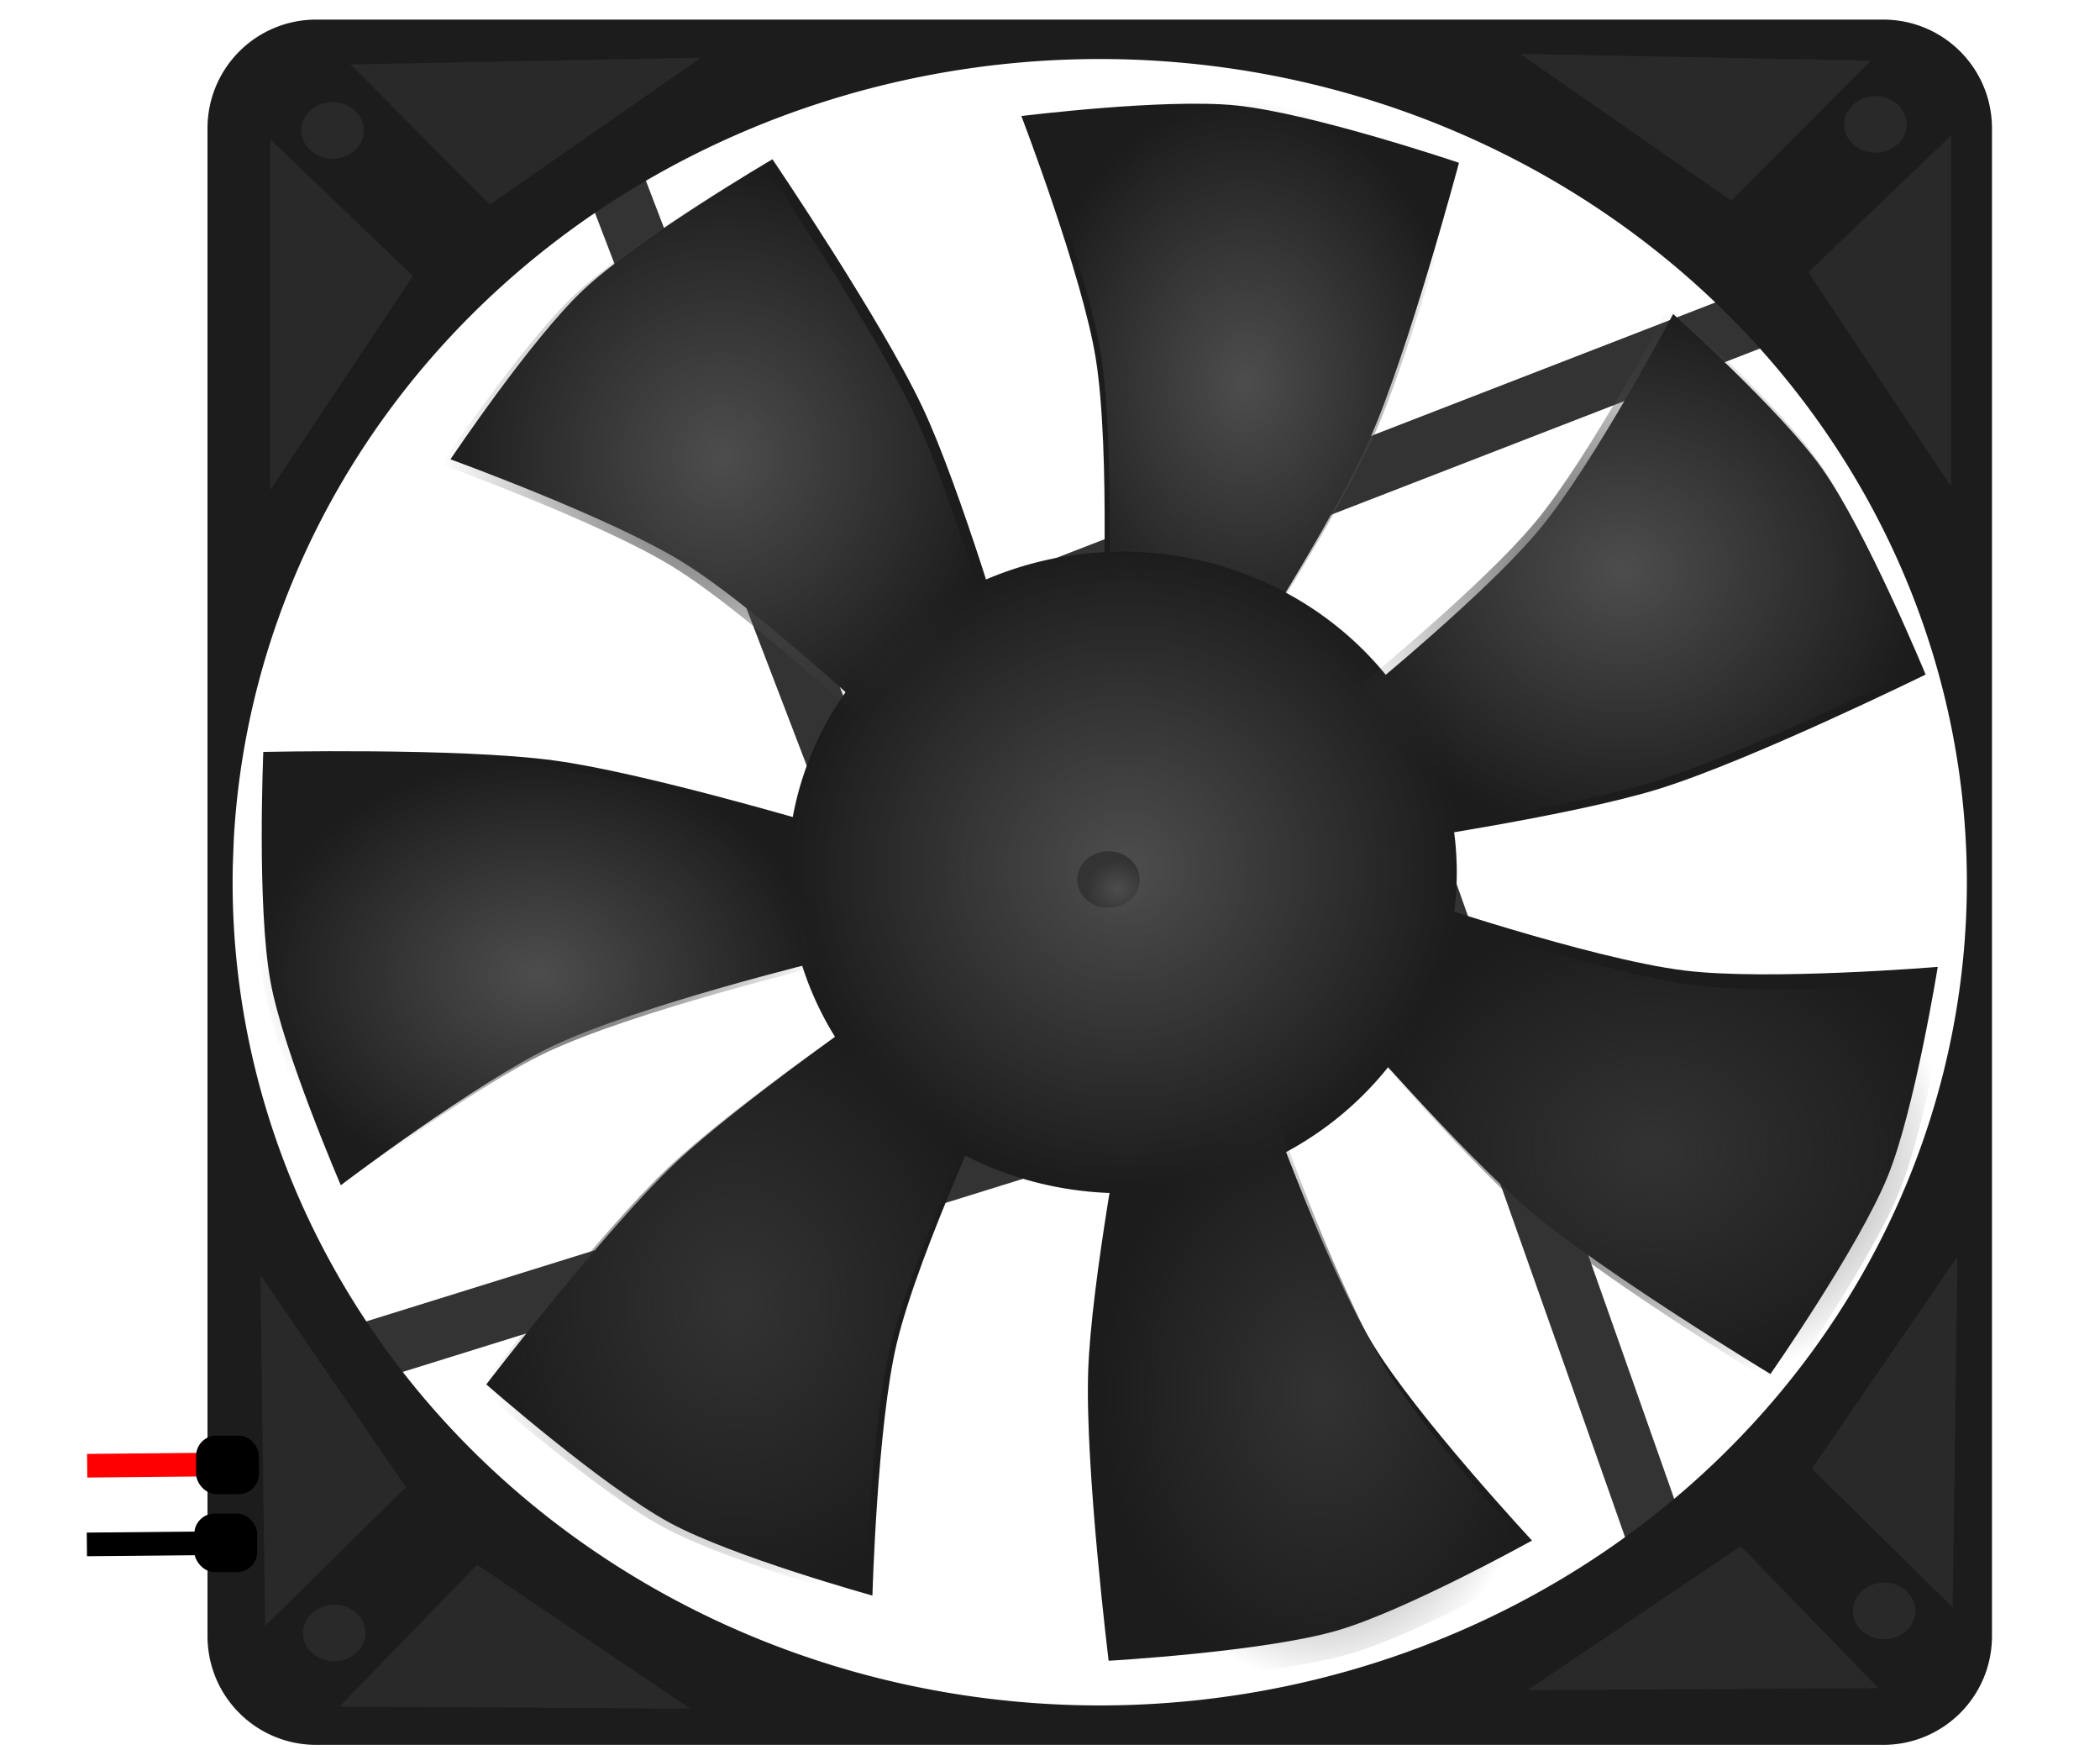 <?xml version='1.0' encoding='UTF-8' standalone='no'?>
<!-- Created with Inkscape (http://www.inkscape.org/) -->
<svg xmlns="http://www.w3.org/2000/svg" version="1.1"  viewBox="0 0 212.598 177.165" gorn="0" height="50mm" id="svg2" width="60mm">
    <desc >
        <referenceFile >Fan-Ventilador_byKarlaLHdz.svg</referenceFile>
    </desc>
    <defs  id="defs4">
        <linearGradient  id="linearGradient4763">
            <stop  offset="0" style="stop-color:#4d4d4d;stop-opacity:1;" id="stop4765"/>
            <stop  offset="1" style="stop-color:#4d4d4d;stop-opacity:0;" id="stop4767"/>
        </linearGradient>
        <linearGradient  id="linearGradient4740">
            <stop  offset="0" style="stop-color:#4d4d4d;stop-opacity:1;" id="stop4742"/>
            <stop  offset="1" style="stop-color:#4d4d4d;stop-opacity:0;" id="stop4744"/>
        </linearGradient>
        <linearGradient  id="linearGradient4717">
            <stop  offset="0" style="stop-color:#4d4d4d;stop-opacity:1;" id="stop4719"/>
            <stop  offset="1" style="stop-color:#4d4d4d;stop-opacity:0;" id="stop4721"/>
        </linearGradient>
        <linearGradient  id="linearGradient4670">
            <stop  offset="0" style="stop-color:#4d4d4d;stop-opacity:1;" id="stop4672"/>
            <stop  offset="1" style="stop-color:#4d4d4d;stop-opacity:0;" id="stop4674"/>
        </linearGradient>
        <linearGradient  id="linearGradient4647">
            <stop  offset="0" style="stop-color:#333333;stop-opacity:1;" id="stop4649"/>
            <stop  offset="1" style="stop-color:#333333;stop-opacity:0;" id="stop4651"/>
        </linearGradient>
        <linearGradient  id="linearGradient4624">
            <stop  offset="0" style="stop-color:#333333;stop-opacity:1;" id="stop4626"/>
            <stop  offset="1" style="stop-color:#333333;stop-opacity:0;" id="stop4628"/>
        </linearGradient>
        <linearGradient  id="linearGradient4601">
            <stop  offset="0" style="stop-color:#333333;stop-opacity:1;" id="stop4603"/>
            <stop  offset="1" style="stop-color:#333333;stop-opacity:0;" id="stop4605"/>
        </linearGradient>
        <linearGradient  id="linearGradient4554">
            <stop  offset="0" style="stop-color:#4d4d4d;stop-opacity:1;" id="stop4556"/>
            <stop  offset="1" style="stop-color:#4d4d4d;stop-opacity:0;" id="stop4558"/>
        </linearGradient>
        <radialGradient  r="74.086" gradientTransform="matrix(1,0,0,1.3,-1.006,-72.621)" gradientUnits="userSpaceOnUse" fy="198.423" cy="198.423" id="radialGradient4475" cx="404.567" href="#linearGradient4469" fx="404.567"/>
        <linearGradient  id="linearGradient4469">
            <stop  offset="0" style="stop-color:#4d4d4d;stop-opacity:1;" id="stop4471"/>
            <stop  offset="1" style="stop-color:#4d4d4d;stop-opacity:0;" id="stop4473"/>
        </linearGradient>
        <radialGradient  r="101.238" gradientTransform="matrix(1,0,0,0.882,-1.006,30.182)" gradientUnits="userSpaceOnUse" fy="247.736" cy="247.736" id="radialGradient4560" cx="532.379" href="#linearGradient4554" fx="532.379"/>
        <radialGradient  r="100.626" gradientTransform="matrix(1,0,0,0.803,-36.23,87.459)" gradientUnits="userSpaceOnUse" fy="444.988" cy="444.988" id="radialGradient4607" cx="577.666" href="#linearGradient4601" fx="577.666"/>
        <radialGradient  r="75.189" gradientTransform="matrix(1,0,0,1.307,-27.198,-181.909)" gradientUnits="userSpaceOnUse" fy="542.608" cy="542.608" id="radialGradient4630" cx="456.9" href="#linearGradient4624" fx="456.9"/>
        <radialGradient  r="87.13" gradientTransform="matrix(1,0,0,1.159,-29.185,-84.555)" gradientUnits="userSpaceOnUse" fy="501.346" cy="501.346" id="radialGradient4653" cx="260.654" href="#linearGradient4647" fx="260.654"/>
        <radialGradient  r="95.543" gradientTransform="matrix(1,0,0,0.769,-17.109,113.095)" gradientUnits="userSpaceOnUse" fy="354.413" cy="354.413" id="radialGradient4676" cx="181.15" href="#linearGradient4670" fx="181.15"/>
        <radialGradient  r="94.988" gradientTransform="matrix(1,0,0,1.044,-9.07,0.233)" gradientUnits="userSpaceOnUse" fy="201.442" cy="201.442" id="radialGradient4723" cx="235.495" href="#linearGradient4717" fx="235.495"/>
        <radialGradient  r="113.262" gradientTransform="matrix(1,0,0,0.959,-49.313,53.981)" gradientUnits="userSpaceOnUse" fy="308.119" cy="308.119" id="radialGradient4746" cx="412.619" href="#linearGradient4740" fx="412.619"/>
        <radialGradient  r="10.567" gradientTransform="matrix(1,0,0,0.905,0,33.945)" gradientUnits="userSpaceOnUse" fy="356.426" cy="356.426" id="radialGradient4769" cx="360.286" href="#linearGradient4763" fx="360.286"/>
    </defs>
    <g  transform="translate(0,-531.496)">
        <g >
            <g  style="display:inline" gorn="0.3.0.0" id="layer3">
                <g  transform="matrix(0.299,0,0,0.299,5.39,514.851)">
                    <g >
                        <g  gorn="0.3.0.0.0.0.0" id="g4877">
                            <path fill-opacity="1"  d="m 186.281,79.307 -18.676,7.156 117.963,307.854 19.271,-2.422 13.688,-117.727 295.037,-114.346 -7.227,-18.648 -306.283,118.703 -10.379,89.262 L 186.281,79.307 Z" stroke="none" style="color:#000000;font-style:normal;font-variant:normal;font-weight:normal;font-stretch:normal;line-height:normal;font-family:Droid Sans;text-indent:0;text-align:start;text-decoration:none;text-decoration-line:none;text-decoration-style:solid;text-decoration-color:#000000;letter-spacing:normal;word-spacing:normal;text-transform:none;direction:ltr;block-progression:tb;writing-mode:lr-tb;baseline-shift:baseline;text-anchor:start;white-space:normal;clip-rule:nonzero;display:inline;overflow:visible;visibility:visible;opacity:1;isolation:auto;mix-blend-mode:normal;color-interpolation:sRGB;color-interpolation-filters:linearRGB;solid-color:#000000;solid-opacity:1;fill-rule:evenodd;stroke-linecap:butt;stroke-linejoin:miter;stroke-miterlimit:4;stroke-dasharray:none;stroke-dashoffset:0;color-rendering:auto;image-rendering:auto;shape-rendering:auto;text-rendering:auto;enable-background:accumulate" stroke-width="20" stroke-opacity="1" gorn="0.3.0.0.0.0.0.0" id="path4272" fill="#333333" font-size="medium"/>
                            <path fill-opacity="1"  d="m 461.131,315.459 -19.342,2.092 -10.699,84.252 -363.572,113.174 5.943,19.096 375.85,-116.994 7.027,-55.334 c 8.636,24.296 17.864,50.226 36.115,101.744 12.676,35.781 25.487,72.011 35.395,100.184 9.908,28.173 17.255,49.464 17.859,51.479 l 19.158,-5.746 c -1.553,-5.178 -8.233,-24.166 -18.15,-52.367 -9.917,-28.201 -22.731,-64.438 -35.41,-100.227 -25.357,-71.576 -50.174,-141.352 -50.174,-141.352 z" stroke="none" style="color:#000000;font-style:normal;font-variant:normal;font-weight:normal;font-stretch:normal;line-height:normal;font-family:Droid Sans;text-indent:0;text-align:start;text-decoration:none;text-decoration-line:none;text-decoration-style:solid;text-decoration-color:#000000;letter-spacing:normal;word-spacing:normal;text-transform:none;direction:ltr;block-progression:tb;writing-mode:lr-tb;baseline-shift:baseline;text-anchor:start;white-space:normal;clip-rule:nonzero;display:inline;overflow:visible;visibility:visible;opacity:1;isolation:auto;mix-blend-mode:normal;color-interpolation:sRGB;color-interpolation-filters:linearRGB;solid-color:#000000;solid-opacity:1;fill-rule:evenodd;stroke-linecap:butt;stroke-linejoin:miter;stroke-miterlimit:4;stroke-dasharray:none;stroke-dashoffset:0;color-rendering:auto;image-rendering:auto;shape-rendering:auto;text-rendering:auto;enable-background:accumulate" stroke-width="20" stroke-opacity="1" gorn="0.3.0.0.0.0.0.1" id="path4274" fill="#333333" font-size="medium"/>
                            <path fill-opacity="1"  d="m 89.084,62.303 c -20.416,0 -36.852,16.435 -36.852,36.852 l 0,510.354 c 0,20.416 16.435,36.852 36.852,36.852 l 530.492,0 c 20.416,0 36.854,-16.435 36.854,-36.852 l 0,-510.354 c 0,-20.416 -16.437,-36.852 -36.854,-36.852 l -530.492,0 z M 367.094,75.914 A 293.595,278.68 0 0 1 647.736,364.344 293.595,278.68 0 0 1 345.998,632.898 293.595,278.68 0 0 1 60.799,348.523 l 0.318,-8.408 A 293.595,278.68 0 0 1 367.094,75.914 Z" stroke="none" style="display:inline;opacity:1;fill-rule:nonzero;stroke-linecap:round;stroke-linejoin:round;stroke-miterlimit:4;stroke-dasharray:none;stroke-dashoffset:0;" stroke-width="3" stroke-opacity="1" gorn="0.3.0.0.0.0.0.2" id="rect4257" fill="#1c1c1c"/>
                            <path fill-opacity="1"  d="m 355.125,274.054 c 0,0 3.002,-65.141 -2.158,-97.103 -4.557,-28.226 -25.175,-81.998 -25.175,-81.998 0,0 48.526,-6.044 72.648,-3.596 25.861,2.624 75.525,19.421 75.525,19.421 0,0 -16.964,63.549 -30.21,93.507 -12.29,27.797 -45.315,79.121 -45.315,79.121 z" stroke="none" style="display:inline;opacity:1;fill-rule:evenodd;stroke-linecap:butt;stroke-linejoin:miter;" stroke-width="1" stroke-opacity="1" gorn="0.3.0.0.0.0.0.3" id="path4165" fill="#1c1c1c"/>
                            <path fill-opacity="1"  d="m 356.808,272.306 c 0,0 3.002,-65.141 -2.158,-97.103 -4.557,-28.226 -25.175,-81.998 -25.175,-81.998 0,0 48.526,-6.044 72.648,-3.596 25.861,2.624 75.525,19.421 75.525,19.421 0,0 -16.964,63.549 -30.21,93.507 -12.29,27.797 -45.315,79.121 -45.315,79.121 z" stroke="none" style="display:inline;opacity:1;fill-rule:evenodd;stroke-linecap:butt;stroke-linejoin:miter;" stroke-width="1" stroke-opacity="1" gorn="0.3.0.0.0.0.0.4" id="path4165-2" fill="url(#radialGradient4475)"/>
                            <path fill-opacity="1"  d="m 431.485,300.309 c 0,0 51.06,-40.562 71.753,-65.461 18.274,-21.99 45.239,-72.876 45.239,-72.876 0,0 36.455,32.593 50.468,52.379 15.024,21.212 35.015,69.678 35.015,69.678 0,0 -59.039,28.994 -90.321,38.707 -29.026,9.012 -89.411,17.867 -89.411,17.867 z" stroke="none" style="display:inline;opacity:1;fill-rule:evenodd;stroke-linecap:butt;stroke-linejoin:miter;" stroke-width="1" stroke-opacity="1" gorn="0.3.0.0.0.0.0.5" id="path4165-3" fill="#1c1c1c"/>
                            <path fill-opacity="1"  d="m 458.472,359.118 c 0,0 61.7,21.108 93.829,25.097 28.374,3.523 85.767,-1.227 85.767,-1.227 0,0 -7.775,48.279 -16.874,70.752 -9.755,24.094 -39.776,67.074 -39.776,67.074 0,0 -56.265,-34.067 -81.319,-55.166 -23.248,-19.577 -63.282,-65.643 -63.282,-65.643 z" stroke="none" style="display:inline;opacity:1;fill-rule:evenodd;stroke-linecap:butt;stroke-linejoin:miter;" stroke-width="1" stroke-opacity="1" gorn="0.3.0.0.0.0.0.6" id="path4165-3-6" fill="#1c1c1c"/>
                            <path fill-opacity="1"  d="m 408.4,421.281 c 0,0 21.562,61.543 38.293,89.26 14.776,24.478 53.997,66.647 53.997,66.647 0,0 -42.751,23.742 -66.039,30.487 -24.968,7.232 -77.31,10.213 -77.31,10.213 0,0 -8.016,-65.284 -6.927,-98.021 1.011,-30.376 12.46,-90.323 12.46,-90.323 z" stroke="none" style="display:inline;opacity:1;fill-rule:evenodd;stroke-linecap:butt;stroke-linejoin:miter;" stroke-width="1" stroke-opacity="1" gorn="0.3.0.0.0.0.0.7" id="path4165-3-6-7" fill="#1c1c1c"/>
                            <path fill-opacity="1"  d="m 320.883,419.95 c 0,0 -27.778,58.998 -35.284,90.492 -6.628,27.813 -8.232,85.38 -8.232,85.38 0,0 -47.128,-13.048 -68.462,-24.567 -22.872,-12.35 -62.283,-46.925 -62.283,-46.925 0,0 40.06,-52.168 63.791,-74.745 22.02,-20.949 72.216,-55.663 72.216,-55.663 z" stroke="none" style="display:inline;opacity:1;fill-rule:evenodd;stroke-linecap:butt;stroke-linejoin:miter;" stroke-width="1" stroke-opacity="1" gorn="0.3.0.0.0.0.0.8" id="path4165-3-6-7-5" fill="#1c1c1c"/>
                            <path fill-opacity="1"  d="m 261.68,380.58 c 0,0 -63.382,15.334 -92.626,29.226 -25.826,12.268 -71.687,47.101 -71.687,47.101 0,0 -19.373,-44.9 -23.768,-68.743 -4.713,-25.563 -2.474,-77.942 -2.474,-77.942 0,0 65.758,-1.484 98.224,2.856 30.125,4.027 88.636,21.381 88.636,21.381 z" stroke="none" style="display:inline;opacity:1;fill-rule:evenodd;stroke-linecap:butt;stroke-linejoin:miter;" stroke-width="1" stroke-opacity="1" gorn="0.3.0.0.0.0.0.9" id="path4165-3-6-7-5-3" fill="#1c1c1c"/>
                            <path fill-opacity="1"  d="m 287.717,307.842 c 0,0 -47.251,-44.941 -74.78,-61.981 -24.312,-15.048 -78.446,-34.695 -78.446,-34.695 0,0 27.222,-40.623 44.873,-57.245 18.924,-17.821 64.149,-44.341 64.149,-44.341 0,0 36.902,54.448 50.859,84.08 12.951,27.496 30.095,86.069 30.095,86.069 z" stroke="none" style="display:inline;opacity:1;fill-rule:evenodd;stroke-linecap:butt;stroke-linejoin:miter;" stroke-width="1" stroke-opacity="1" gorn="0.3.0.0.0.0.0.10" id="path4165-3-6-7-5-3-5" fill="#1c1c1c"/>
                            <path fill-opacity="1"  d="M 475.195,348.754 A 113.262,108.587 0 0 1 365.173,459.56 113.262,108.587 0 0 1 248.769,354.918 113.262,108.587 0 0 1 357.034,242.533 113.262,108.587 0 0 1 475.072,345.478" stroke="none" style="display:inline;opacity:1;fill-rule:nonzero;stroke-linecap:round;stroke-linejoin:round;stroke-miterlimit:4;stroke-dasharray:none;stroke-dashoffset:0;" stroke-width="3.05" stroke-opacity="1" gorn="0.3.0.0.0.0.0.11" id="path4163" fill="#1c1c1c"/>
                            <path fill-opacity="1"  d="m 430.134,297.764 c 0,0 51.06,-40.562 71.753,-65.461 18.274,-21.99 45.239,-72.876 45.239,-72.876 0,0 36.455,32.593 50.468,52.379 15.024,21.212 35.015,69.678 35.015,69.678 0,0 -59.039,28.994 -90.321,38.707 -29.026,9.012 -89.411,17.867 -89.411,17.867 z" stroke="none" style="display:inline;opacity:1;fill-rule:evenodd;stroke-linecap:butt;stroke-linejoin:miter;" stroke-width="1" stroke-opacity="1" gorn="0.3.0.0.0.0.0.12" id="path4165-3-61" fill="url(#radialGradient4560)"/>
                            <path fill-opacity="1"  d="m 462.466,364.139 c 0,0 61.7,21.108 93.829,25.097 28.374,3.523 85.767,-1.227 85.767,-1.227 0,0 -7.775,48.279 -16.874,70.752 -9.755,24.094 -39.776,67.074 -39.776,67.074 0,0 -56.265,-34.067 -81.319,-55.166 -23.248,-19.577 -63.282,-65.643 -63.282,-65.643 z" stroke="none" style="display:inline;opacity:1;fill-rule:evenodd;stroke-linecap:butt;stroke-linejoin:miter;" stroke-width="1" stroke-opacity="1" gorn="0.3.0.0.0.0.0.13" id="path4165-3-6-0" fill="url(#radialGradient4607)"/>
                            <path fill-opacity="1"  d="m 412.601,429.208 c 0,0 21.562,61.543 38.293,89.26 14.776,24.478 53.997,66.647 53.997,66.647 0,0 -42.751,23.742 -66.039,30.487 -24.968,7.232 -77.31,10.213 -77.31,10.213 0,0 -8.016,-65.284 -6.927,-98.021 1.011,-30.376 12.46,-90.323 12.46,-90.323 z" stroke="none" style="display:inline;opacity:1;fill-rule:evenodd;stroke-linecap:butt;stroke-linejoin:miter;" stroke-width="1" stroke-opacity="1" gorn="0.3.0.0.0.0.0.14" id="path4165-3-6-7-2" fill="url(#radialGradient4630)"/>
                            <path fill-opacity="1"  d="M 476.543,347.119 A 113.262,108.587 0 0 1 366.52,457.924 113.262,108.587 0 0 1 250.117,353.283 113.262,108.587 0 0 1 358.382,240.897 113.262,108.587 0 0 1 476.42,343.842" stroke="none" style="display:inline;opacity:1;fill-rule:nonzero;stroke-linecap:round;stroke-linejoin:round;stroke-miterlimit:4;stroke-dasharray:none;stroke-dashoffset:0;" stroke-width="3.05" stroke-opacity="1" gorn="0.3.0.0.0.0.0.15" id="path4163-3" fill="url(#radialGradient4746)"/>
                            <path fill-opacity="1"  d="m 318.599,421.393 c 0,0 -27.778,58.998 -35.284,90.492 -6.628,27.813 -8.232,85.38 -8.232,85.38 0,0 -47.128,-13.048 -68.462,-24.567 -22.872,-12.35 -62.283,-46.925 -62.283,-46.925 0,0 40.06,-52.168 63.791,-74.745 22.02,-20.949 72.216,-55.663 72.216,-55.663 z" stroke="none" style="display:inline;opacity:1;fill-rule:evenodd;stroke-linecap:butt;stroke-linejoin:miter;" stroke-width="1" stroke-opacity="1" gorn="0.3.0.0.0.0.0.16" id="path4165-3-6-7-5-37" fill="url(#radialGradient4653)"/>
                            <path fill-opacity="1"  d="m 259.584,382.749 c 0,0 -63.382,15.334 -92.626,29.226 -25.826,12.268 -71.687,47.101 -71.687,47.101 0,0 -19.373,-44.9 -23.768,-68.743 -4.713,-25.563 -2.474,-77.942 -2.474,-77.942 0,0 65.758,-1.484 98.224,2.856 30.125,4.027 88.636,21.381 88.636,21.381 z" stroke="none" style="display:inline;opacity:1;fill-rule:evenodd;stroke-linecap:butt;stroke-linejoin:miter;" stroke-width="1" stroke-opacity="1" gorn="0.3.0.0.0.0.0.17" id="path4165-3-6-7-5-3-59" fill="url(#radialGradient4676)"/>
                            <path fill-opacity="1"  d="m 284.662,309.592 c 0,0 -47.251,-44.941 -74.78,-61.981 -24.312,-15.048 -78.446,-34.695 -78.446,-34.695 0,0 27.222,-40.623 44.873,-57.245 18.924,-17.821 64.149,-44.341 64.149,-44.341 0,0 36.902,54.448 50.859,84.08 12.951,27.496 30.095,86.069 30.095,86.069 z" stroke="none" style="display:inline;opacity:1;fill-rule:evenodd;stroke-linecap:butt;stroke-linejoin:miter;" stroke-width="1" stroke-opacity="1" gorn="0.3.0.0.0.0.0.18" id="path4165-3-6-7-5-3-5-7" fill="url(#radialGradient4723)"/>
                            <rect fill-opacity="1"  ry="1.527" stroke="none" style="display:inline;opacity:1;fill-rule:nonzero;stroke-linecap:round;stroke-linejoin:round;stroke-miterlimit:4;stroke-dasharray:none;stroke-dashoffset:0;" stroke-width="8" stroke-opacity="1" gorn="0.3.0.0.0.0.0.19" height="6.779" id="rect4841-3" y="574.946" x="11.863" fill="#2b2200" width="4.483"/>
                            <path fill-opacity="1"  d="m 58.233,574.055 -46.885,0.447 0.076,8 46.885,-0.447 -0.076,-8 z" stroke="none" style="color:#000000;font-style:normal;font-variant:normal;font-weight:normal;font-stretch:normal;line-height:normal;font-family:Droid Sans;text-indent:0;text-align:start;text-decoration:none;text-decoration-line:none;text-decoration-style:solid;text-decoration-color:#000000;letter-spacing:normal;word-spacing:normal;text-transform:none;direction:ltr;block-progression:tb;writing-mode:lr-tb;baseline-shift:baseline;text-anchor:start;white-space:normal;clip-rule:nonzero;display:inline;overflow:visible;visibility:visible;opacity:1;isolation:auto;mix-blend-mode:normal;color-interpolation:sRGB;color-interpolation-filters:linearRGB;solid-color:#000000;solid-opacity:1;fill-rule:evenodd;stroke-linecap:butt;stroke-linejoin:miter;stroke-miterlimit:4;stroke-dasharray:none;stroke-dashoffset:0;color-rendering:auto;image-rendering:auto;shape-rendering:auto;text-rendering:auto;enable-background:accumulate" stroke-width="8" stroke-opacity="1" gorn="0.3.0.0.0.0.0.20" id="path4822-9" fill="#000000" font-size="medium"/>
                            <rect fill-opacity="1"  ry="1.527" stroke="none" style="opacity:1;fill-rule:nonzero;stroke-linecap:round;stroke-linejoin:round;stroke-miterlimit:4;stroke-dasharray:none;stroke-dashoffset:0;" stroke-width="8" stroke-opacity="1" gorn="0.3.0.0.0.0.0.21" height="6.779" id="rect4841" y="548.378" x="11.917" fill="#2b2200" width="4.483"/>
                            <path fill-opacity="1"  d="m 58.338,547.415 -46.885,0.447 0.076,8 46.885,-0.447 -0.076,-8 z" stroke="none" style="color:#000000;font-style:normal;font-variant:normal;font-weight:normal;font-stretch:normal;line-height:normal;font-family:Droid Sans;text-indent:0;text-align:start;text-decoration:none;text-decoration-line:none;text-decoration-style:solid;text-decoration-color:#000000;letter-spacing:normal;word-spacing:normal;text-transform:none;direction:ltr;block-progression:tb;writing-mode:lr-tb;baseline-shift:baseline;text-anchor:start;white-space:normal;clip-rule:nonzero;display:inline;overflow:visible;visibility:visible;opacity:1;isolation:auto;mix-blend-mode:normal;color-interpolation:sRGB;color-interpolation-filters:linearRGB;solid-color:#000000;solid-opacity:1;fill-rule:evenodd;stroke-linecap:butt;stroke-linejoin:miter;stroke-miterlimit:4;stroke-dasharray:none;stroke-dashoffset:0;color-rendering:auto;image-rendering:auto;shape-rendering:auto;text-rendering:auto;enable-background:accumulate" stroke-width="8" stroke-opacity="1" gorn="0.3.0.0.0.0.0.22" id="path4822" fill="#ff0000" font-size="medium"/>
                            <path fill-opacity="1"  d="M 73.466,221.57 121.773,149.11 73.466,102.817 Z" stroke="none" style="fill-rule:evenodd;stroke-linecap:butt;stroke-linejoin:miter;" stroke-width="1" stroke-opacity="1" gorn="0.3.0.0.0.0.0.23" id="path4281" fill="#292929"/>
                            <path fill-opacity="1"  d="M 219.381,75.184 147.869,124.883 100.65,77.481 Z" stroke="none" style="fill-rule:evenodd;stroke-linecap:butt;stroke-linejoin:miter;" stroke-width="1" stroke-opacity="1" gorn="0.3.0.0.0.0.0.24" id="path4281-6" fill="#292929"/>
                            <path fill-opacity="1"  d="M 642.572,220.291 594.266,147.831 642.572,101.537 Z" stroke="none" style="fill-rule:evenodd;stroke-linecap:butt;stroke-linejoin:miter;" stroke-width="1" stroke-opacity="1" gorn="0.3.0.0.0.0.0.25" id="path4281-2" fill="#292929"/>
                            <path fill-opacity="1"  d="m 496.657,73.905 71.512,49.699 47.219,-47.402 z" stroke="none" style="fill-rule:evenodd;stroke-linecap:butt;stroke-linejoin:miter;" stroke-width="1" stroke-opacity="1" gorn="0.3.0.0.0.0.0.26" id="path4281-6-9" fill="#292929"/>
                            <path fill-opacity="1"  d="m 499.194,627.826 72.18,-48.724 46.572,48.038 z" stroke="none" style="fill-rule:evenodd;stroke-linecap:butt;stroke-linejoin:miter;" stroke-width="1" stroke-opacity="1" gorn="0.3.0.0.0.0.0.27" id="path4281-2-1" fill="#292929"/>
                            <path fill-opacity="1"  d="m 644.734,481.068 -49.285,71.798 47.674,46.945 z" stroke="none" style="fill-rule:evenodd;stroke-linecap:butt;stroke-linejoin:miter;" stroke-width="1" stroke-opacity="1" gorn="0.3.0.0.0.0.0.28" id="path4281-6-9-2" fill="#292929"/>
                            <path fill-opacity="1"  d="M 215.677,634.102 143.498,585.377 96.926,633.416 Z" stroke="none" style="fill-rule:evenodd;stroke-linecap:butt;stroke-linejoin:miter;" stroke-width="1" stroke-opacity="1" gorn="0.3.0.0.0.0.0.29" id="path4281-2-1-7" fill="#292929"/>
                            <path fill-opacity="1"  d="m 70.137,487.344 49.285,71.798 -47.674,46.945 z" stroke="none" style="fill-rule:evenodd;stroke-linecap:butt;stroke-linejoin:miter;" stroke-width="1" stroke-opacity="1" gorn="0.3.0.0.0.0.0.30" id="path4281-6-9-2-0" fill="#292929"/>
                            <path fill-opacity="1"  d="m 105.694,608.288 a 10.567,9.561 0 0 1 -10.265,9.756 10.567,9.561 0 0 1 -10.86,-9.213 10.567,9.561 0 0 1 10.101,-9.895 10.567,9.561 0 0 1 11.013,9.064" stroke="none" style="opacity:1;fill-rule:nonzero;stroke-linecap:round;stroke-linejoin:round;stroke-miterlimit:4;stroke-dasharray:none;stroke-dashoffset:0;" stroke-width="20" stroke-opacity="1" gorn="0.3.0.0.0.0.0.31" id="path4352" fill="#292929"/>
                            <path fill-opacity="1"  d="m 630.486,600.817 a 10.567,9.561 0 0 1 -10.265,9.756 10.567,9.561 0 0 1 -10.86,-9.213 10.567,9.561 0 0 1 10.101,-9.895 10.567,9.561 0 0 1 11.013,9.064" stroke="none" style="opacity:1;fill-rule:nonzero;stroke-linecap:round;stroke-linejoin:round;stroke-miterlimit:4;stroke-dasharray:none;stroke-dashoffset:0;" stroke-width="20" stroke-opacity="1" gorn="0.3.0.0.0.0.0.32" id="path4352-9" fill="#292929"/>
                            <path fill-opacity="1"  d="m 627.505,97.598 a 10.567,9.561 0 0 1 -10.265,9.756 10.567,9.561 0 0 1 -10.86,-9.213 10.567,9.561 0 0 1 10.101,-9.895 10.567,9.561 0 0 1 11.013,9.064" stroke="none" style="opacity:1;fill-rule:nonzero;stroke-linecap:round;stroke-linejoin:round;stroke-miterlimit:4;stroke-dasharray:none;stroke-dashoffset:0;" stroke-width="20" stroke-opacity="1" gorn="0.3.0.0.0.0.0.33" id="path4352-9-3" fill="#292929"/>
                            <path fill-opacity="1"  d="M 105.152,99.624 A 10.567,9.561 0 0 1 94.888,109.38 10.567,9.561 0 0 1 84.027,100.166 10.567,9.561 0 0 1 94.128,90.271 10.567,9.561 0 0 1 105.141,99.335" stroke="none" style="opacity:1;fill-rule:nonzero;stroke-linecap:round;stroke-linejoin:round;stroke-miterlimit:4;stroke-dasharray:none;stroke-dashoffset:0;" stroke-width="20" stroke-opacity="1" gorn="0.3.0.0.0.0.0.34" id="path4352-9-3-6" fill="#292929"/>
                            <path fill-opacity="1"  d="m 367.832,353.208 a 10.567,9.561 0 0 1 -10.265,9.756 10.567,9.561 0 0 1 -10.86,-9.213 10.567,9.561 0 0 1 10.101,-9.895 10.567,9.561 0 0 1 11.013,9.064" stroke="none" style="opacity:1;fill-rule:nonzero;stroke-linecap:round;stroke-linejoin:round;stroke-miterlimit:4;stroke-dasharray:none;stroke-dashoffset:0;" stroke-width="20" stroke-opacity="1" gorn="0.3.0.0.0.0.0.35" id="path4352-9-3-6-0" fill="#333333"/>
                            <path fill-opacity="1"  d="m 370.851,356.227 a 10.567,9.561 0 0 1 -10.265,9.756 10.567,9.561 0 0 1 -10.86,-9.213 10.567,9.561 0 0 1 10.101,-9.895 10.567,9.561 0 0 1 11.013,9.064" stroke="none" style="display:inline;opacity:1;fill-rule:nonzero;stroke-linecap:round;stroke-linejoin:round;stroke-miterlimit:4;stroke-dasharray:none;stroke-dashoffset:0;" stroke-width="20" stroke-opacity="1" gorn="0.3.0.0.0.0.0.36" id="path4352-9-3-6-0-6" fill="url(#radialGradient4769)"/>
                            <rect fill-opacity="1"  ry="6.873" stroke="none" style="opacity:1;fill-rule:nonzero;stroke-linecap:round;stroke-linejoin:round;stroke-miterlimit:4;stroke-dasharray:none;stroke-dashoffset:0;" stroke-width="20" stroke-opacity="1" gorn="0.3.0.0.0.0.0.37" height="19.83" id="rect4790" y="541.665" x="48.369" fill="#000000" width="21.288"/>
                            <rect fill-opacity="1"  ry="6.873" stroke="none" style="display:inline;opacity:1;fill-rule:nonzero;stroke-linecap:round;stroke-linejoin:round;stroke-miterlimit:4;stroke-dasharray:none;stroke-dashoffset:0;" stroke-width="20" stroke-opacity="1" gorn="0.3.0.0.0.0.0.38" height="19.83" id="rect4790-1" y="568.049" x="47.777" fill="#000000" width="21.288"/>
                        </g>
                    </g>
                </g>
            </g>
        </g>
    </g>
</svg>
